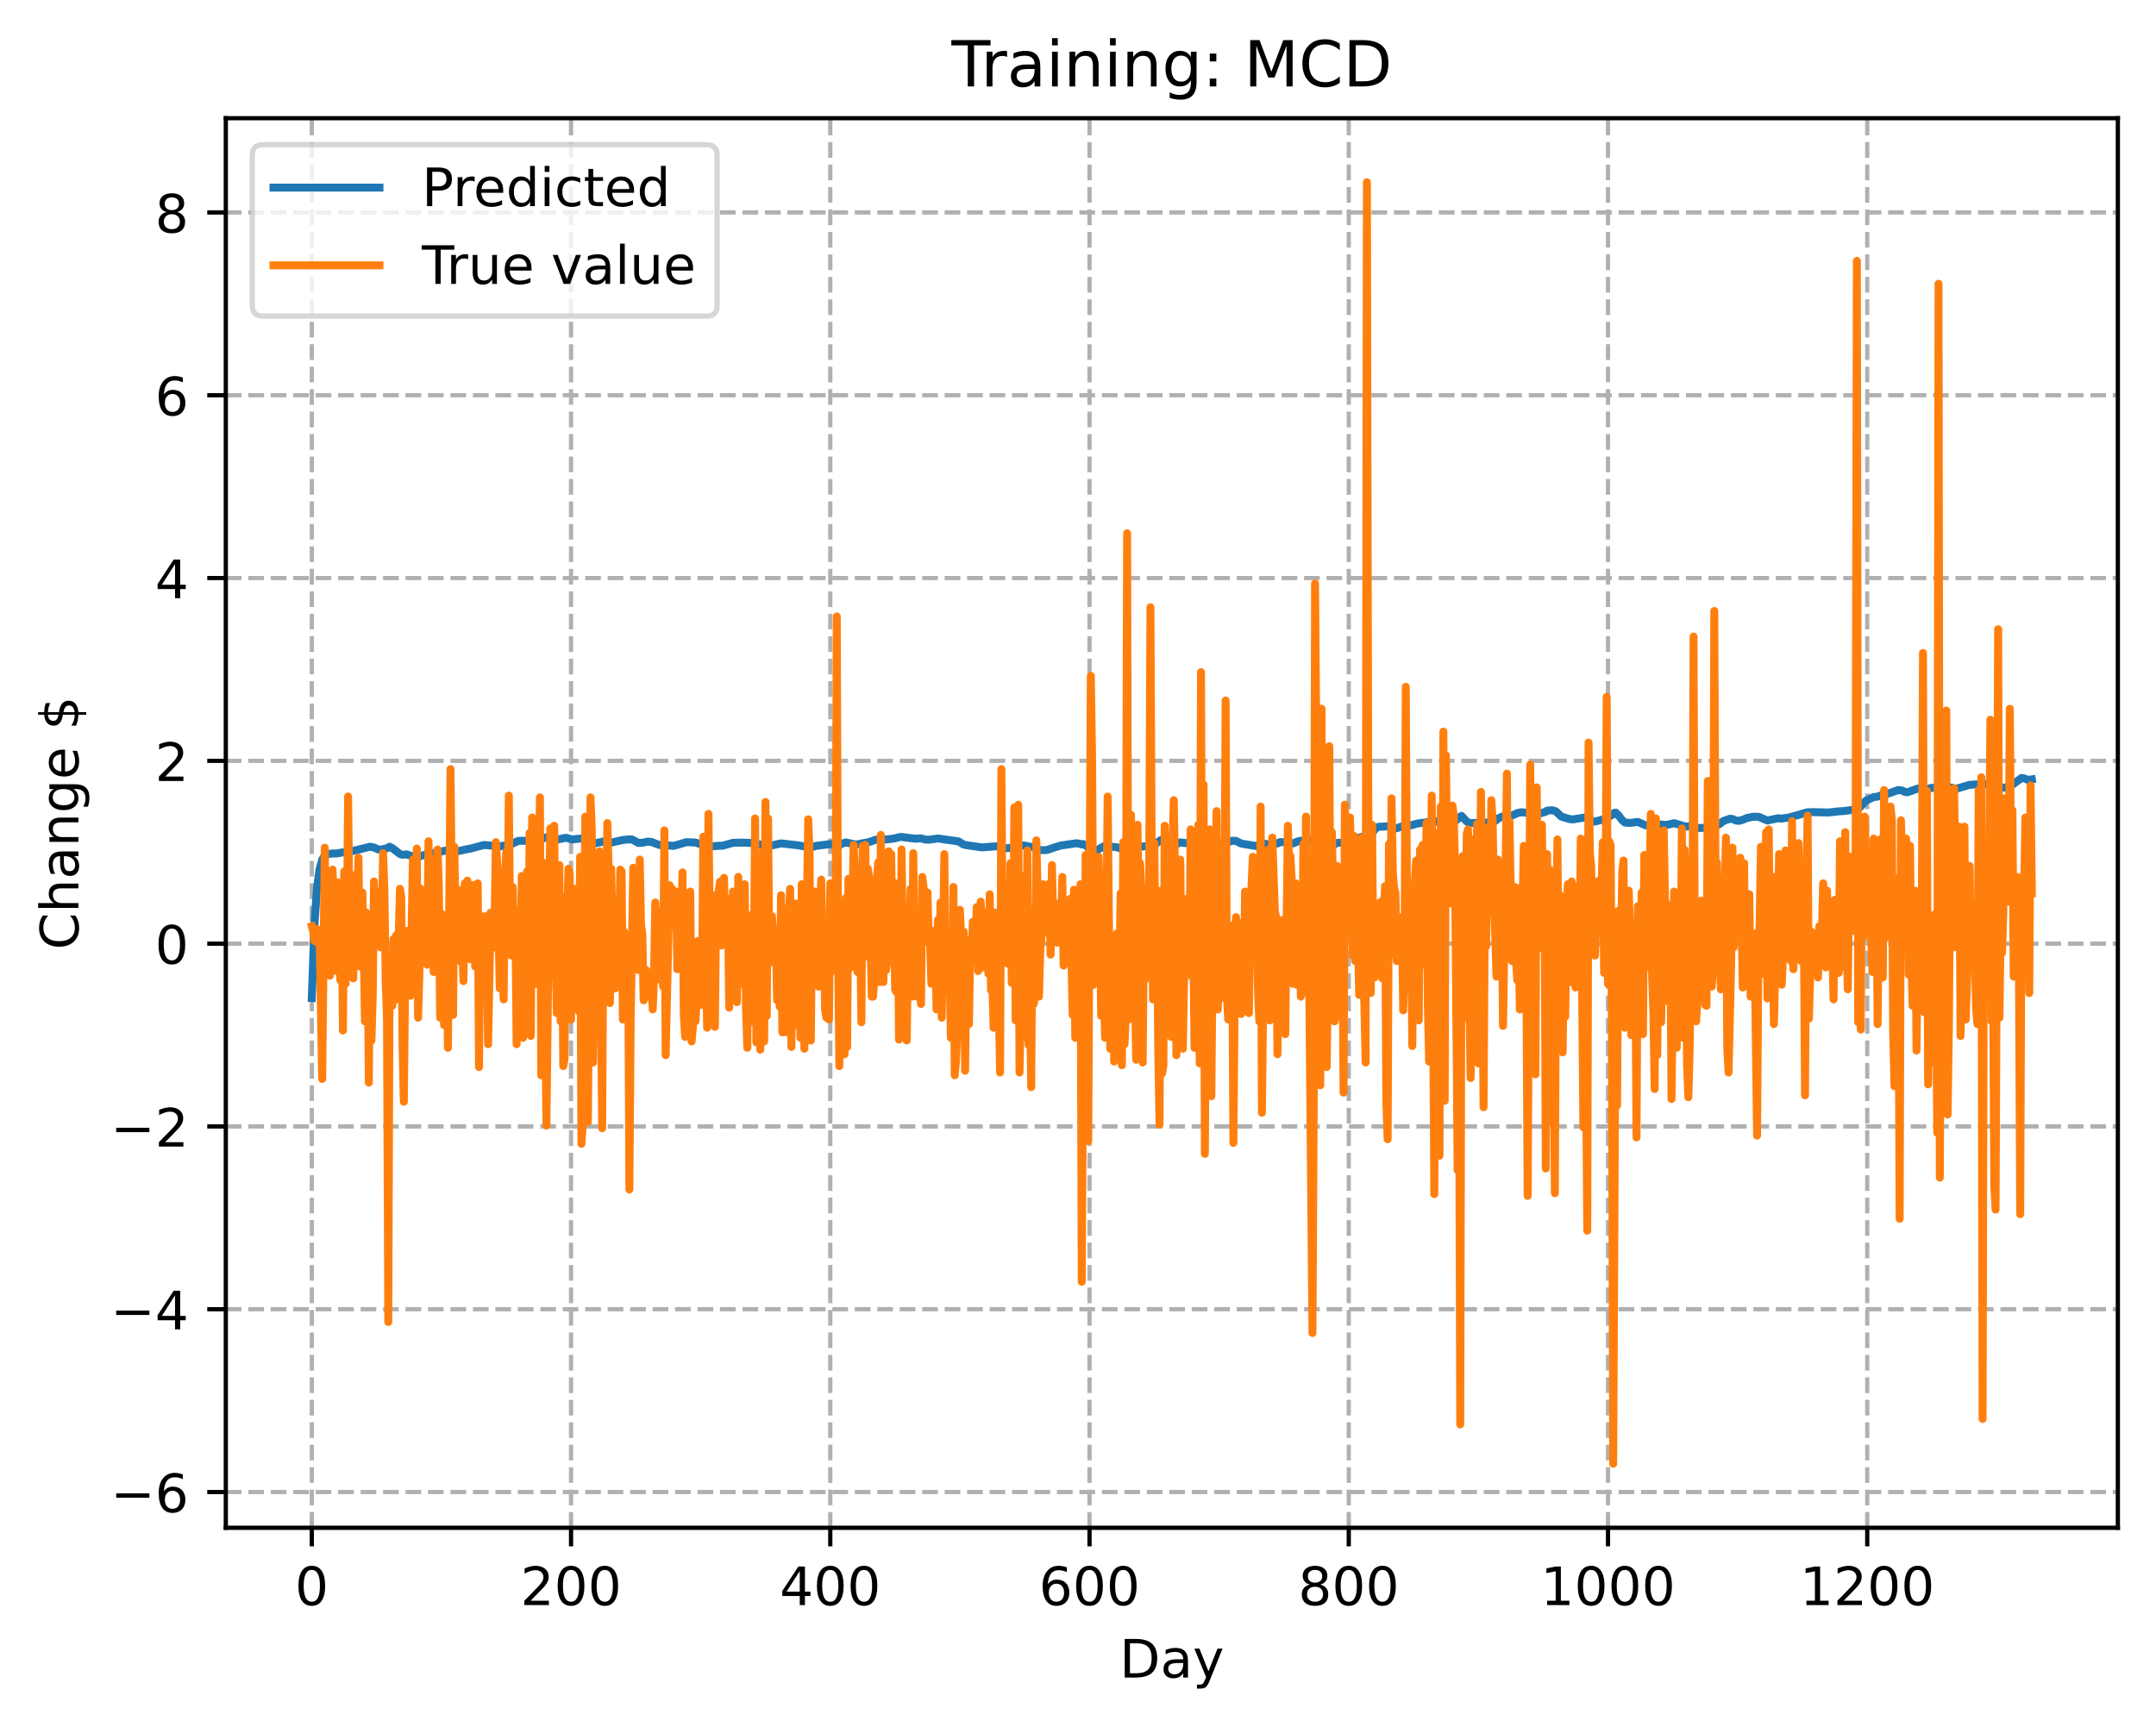 <?xml version="1.0" encoding="utf-8" standalone="no"?>
<!DOCTYPE svg PUBLIC "-//W3C//DTD SVG 1.1//EN"
  "http://www.w3.org/Graphics/SVG/1.1/DTD/svg11.dtd">
<!-- Created with matplotlib (https://matplotlib.org/) -->
<svg height="325.986pt" version="1.1" viewBox="0 0 406.94 325.986" width="406.94pt" xmlns="http://www.w3.org/2000/svg" xmlns:xlink="http://www.w3.org/1999/xlink">
 <defs>
  <style type="text/css">
*{stroke-linecap:butt;stroke-linejoin:round;}
  </style>
 </defs>
 <g id="figure_1">
  <g id="patch_1">
   <path d="M 0 325.986 
L 406.94 325.986 
L 406.94 0 
L 0 0 
z
" style="fill:#ffffff;"/>
  </g>
  <g id="axes_1">
   <g id="patch_2">
    <path d="M 42.62 288.43 
L 399.74 288.43 
L 399.74 22.318 
L 42.62 22.318 
z
" style="fill:#ffffff;"/>
   </g>
   <g id="matplotlib.axis_1">
    <g id="xtick_1">
     <g id="line2d_1">
      <path clip-path="url(#p21712f565c)" d="M 58.853 288.43 
L 58.853 22.318 
" style="fill:none;stroke:#b0b0b0;stroke-dasharray:2.96,1.28;stroke-dashoffset:0;stroke-width:0.8;"/>
     </g>
     <g id="line2d_2">
      <defs>
       <path d="M 0 0 
L 0 3.5 
" id="m7725e18e82" style="stroke:#000000;stroke-width:0.8;"/>
      </defs>
      <g>
       <use style="stroke:#000000;stroke-width:0.8;" x="58.853" xlink:href="#m7725e18e82" y="288.43"/>
      </g>
     </g>
     <g id="text_1">
      <!-- 0 -->
      <defs>
       <path d="M 31.781 66.406 
Q 24.172 66.406 20.328 58.906 
Q 16.5 51.422 16.5 36.375 
Q 16.5 21.391 20.328 13.891 
Q 24.172 6.391 31.781 6.391 
Q 39.453 6.391 43.281 13.891 
Q 47.125 21.391 47.125 36.375 
Q 47.125 51.422 43.281 58.906 
Q 39.453 66.406 31.781 66.406 
z
M 31.781 74.219 
Q 44.047 74.219 50.516 64.516 
Q 56.984 54.828 56.984 36.375 
Q 56.984 17.969 50.516 8.266 
Q 44.047 -1.422 31.781 -1.422 
Q 19.531 -1.422 13.062 8.266 
Q 6.594 17.969 6.594 36.375 
Q 6.594 54.828 13.062 64.516 
Q 19.531 74.219 31.781 74.219 
z
" id="DejaVuSans-48"/>
      </defs>
      <g transform="translate(55.672 303.029)scale(0.1 -0.1)">
       <use xlink:href="#DejaVuSans-48"/>
      </g>
     </g>
    </g>
    <g id="xtick_2">
     <g id="line2d_3">
      <path clip-path="url(#p21712f565c)" d="M 107.784 288.43 
L 107.784 22.318 
" style="fill:none;stroke:#b0b0b0;stroke-dasharray:2.96,1.28;stroke-dashoffset:0;stroke-width:0.8;"/>
     </g>
     <g id="line2d_4">
      <g>
       <use style="stroke:#000000;stroke-width:0.8;" x="107.784" xlink:href="#m7725e18e82" y="288.43"/>
      </g>
     </g>
     <g id="text_2">
      <!-- 200 -->
      <defs>
       <path d="M 19.188 8.297 
L 53.609 8.297 
L 53.609 0 
L 7.328 0 
L 7.328 8.297 
Q 12.938 14.109 22.625 23.891 
Q 32.328 33.688 34.812 36.531 
Q 39.547 41.844 41.422 45.531 
Q 43.312 49.219 43.312 52.781 
Q 43.312 58.594 39.234 62.25 
Q 35.156 65.922 28.609 65.922 
Q 23.969 65.922 18.812 64.312 
Q 13.672 62.703 7.812 59.422 
L 7.812 69.391 
Q 13.766 71.781 18.938 73 
Q 24.125 74.219 28.422 74.219 
Q 39.75 74.219 46.484 68.547 
Q 53.219 62.891 53.219 53.422 
Q 53.219 48.922 51.531 44.891 
Q 49.859 40.875 45.406 35.406 
Q 44.188 33.984 37.641 27.219 
Q 31.109 20.453 19.188 8.297 
z
" id="DejaVuSans-50"/>
      </defs>
      <g transform="translate(98.24 303.029)scale(0.1 -0.1)">
       <use xlink:href="#DejaVuSans-50"/>
       <use x="63.623" xlink:href="#DejaVuSans-48"/>
       <use x="127.246" xlink:href="#DejaVuSans-48"/>
      </g>
     </g>
    </g>
    <g id="xtick_3">
     <g id="line2d_5">
      <path clip-path="url(#p21712f565c)" d="M 156.714 288.43 
L 156.714 22.318 
" style="fill:none;stroke:#b0b0b0;stroke-dasharray:2.96,1.28;stroke-dashoffset:0;stroke-width:0.8;"/>
     </g>
     <g id="line2d_6">
      <g>
       <use style="stroke:#000000;stroke-width:0.8;" x="156.714" xlink:href="#m7725e18e82" y="288.43"/>
      </g>
     </g>
     <g id="text_3">
      <!-- 400 -->
      <defs>
       <path d="M 37.797 64.312 
L 12.891 25.391 
L 37.797 25.391 
z
M 35.203 72.906 
L 47.609 72.906 
L 47.609 25.391 
L 58.016 25.391 
L 58.016 17.188 
L 47.609 17.188 
L 47.609 0 
L 37.797 0 
L 37.797 17.188 
L 4.891 17.188 
L 4.891 26.703 
z
" id="DejaVuSans-52"/>
      </defs>
      <g transform="translate(147.17 303.029)scale(0.1 -0.1)">
       <use xlink:href="#DejaVuSans-52"/>
       <use x="63.623" xlink:href="#DejaVuSans-48"/>
       <use x="127.246" xlink:href="#DejaVuSans-48"/>
      </g>
     </g>
    </g>
    <g id="xtick_4">
     <g id="line2d_7">
      <path clip-path="url(#p21712f565c)" d="M 205.645 288.43 
L 205.645 22.318 
" style="fill:none;stroke:#b0b0b0;stroke-dasharray:2.96,1.28;stroke-dashoffset:0;stroke-width:0.8;"/>
     </g>
     <g id="line2d_8">
      <g>
       <use style="stroke:#000000;stroke-width:0.8;" x="205.645" xlink:href="#m7725e18e82" y="288.43"/>
      </g>
     </g>
     <g id="text_4">
      <!-- 600 -->
      <defs>
       <path d="M 33.016 40.375 
Q 26.375 40.375 22.484 35.828 
Q 18.609 31.297 18.609 23.391 
Q 18.609 15.531 22.484 10.953 
Q 26.375 6.391 33.016 6.391 
Q 39.656 6.391 43.531 10.953 
Q 47.406 15.531 47.406 23.391 
Q 47.406 31.297 43.531 35.828 
Q 39.656 40.375 33.016 40.375 
z
M 52.594 71.297 
L 52.594 62.312 
Q 48.875 64.062 45.094 64.984 
Q 41.312 65.922 37.594 65.922 
Q 27.828 65.922 22.672 59.328 
Q 17.531 52.734 16.797 39.406 
Q 19.672 43.656 24.016 45.922 
Q 28.375 48.188 33.594 48.188 
Q 44.578 48.188 50.953 41.516 
Q 57.328 34.859 57.328 23.391 
Q 57.328 12.156 50.688 5.359 
Q 44.047 -1.422 33.016 -1.422 
Q 20.359 -1.422 13.672 8.266 
Q 6.984 17.969 6.984 36.375 
Q 6.984 53.656 15.188 63.938 
Q 23.391 74.219 37.203 74.219 
Q 40.922 74.219 44.703 73.484 
Q 48.484 72.75 52.594 71.297 
z
" id="DejaVuSans-54"/>
      </defs>
      <g transform="translate(196.101 303.029)scale(0.1 -0.1)">
       <use xlink:href="#DejaVuSans-54"/>
       <use x="63.623" xlink:href="#DejaVuSans-48"/>
       <use x="127.246" xlink:href="#DejaVuSans-48"/>
      </g>
     </g>
    </g>
    <g id="xtick_5">
     <g id="line2d_9">
      <path clip-path="url(#p21712f565c)" d="M 254.575 288.43 
L 254.575 22.318 
" style="fill:none;stroke:#b0b0b0;stroke-dasharray:2.96,1.28;stroke-dashoffset:0;stroke-width:0.8;"/>
     </g>
     <g id="line2d_10">
      <g>
       <use style="stroke:#000000;stroke-width:0.8;" x="254.575" xlink:href="#m7725e18e82" y="288.43"/>
      </g>
     </g>
     <g id="text_5">
      <!-- 800 -->
      <defs>
       <path d="M 31.781 34.625 
Q 24.75 34.625 20.719 30.859 
Q 16.703 27.094 16.703 20.516 
Q 16.703 13.922 20.719 10.156 
Q 24.75 6.391 31.781 6.391 
Q 38.812 6.391 42.859 10.172 
Q 46.922 13.969 46.922 20.516 
Q 46.922 27.094 42.891 30.859 
Q 38.875 34.625 31.781 34.625 
z
M 21.922 38.812 
Q 15.578 40.375 12.031 44.719 
Q 8.5 49.078 8.5 55.328 
Q 8.5 64.062 14.719 69.141 
Q 20.953 74.219 31.781 74.219 
Q 42.672 74.219 48.875 69.141 
Q 55.078 64.062 55.078 55.328 
Q 55.078 49.078 51.531 44.719 
Q 48 40.375 41.703 38.812 
Q 48.828 37.156 52.797 32.312 
Q 56.781 27.484 56.781 20.516 
Q 56.781 9.906 50.312 4.234 
Q 43.844 -1.422 31.781 -1.422 
Q 19.734 -1.422 13.25 4.234 
Q 6.781 9.906 6.781 20.516 
Q 6.781 27.484 10.781 32.312 
Q 14.797 37.156 21.922 38.812 
z
M 18.312 54.391 
Q 18.312 48.734 21.844 45.562 
Q 25.391 42.391 31.781 42.391 
Q 38.141 42.391 41.719 45.562 
Q 45.312 48.734 45.312 54.391 
Q 45.312 60.062 41.719 63.234 
Q 38.141 66.406 31.781 66.406 
Q 25.391 66.406 21.844 63.234 
Q 18.312 60.062 18.312 54.391 
z
" id="DejaVuSans-56"/>
      </defs>
      <g transform="translate(245.032 303.029)scale(0.1 -0.1)">
       <use xlink:href="#DejaVuSans-56"/>
       <use x="63.623" xlink:href="#DejaVuSans-48"/>
       <use x="127.246" xlink:href="#DejaVuSans-48"/>
      </g>
     </g>
    </g>
    <g id="xtick_6">
     <g id="line2d_11">
      <path clip-path="url(#p21712f565c)" d="M 303.506 288.43 
L 303.506 22.318 
" style="fill:none;stroke:#b0b0b0;stroke-dasharray:2.96,1.28;stroke-dashoffset:0;stroke-width:0.8;"/>
     </g>
     <g id="line2d_12">
      <g>
       <use style="stroke:#000000;stroke-width:0.8;" x="303.506" xlink:href="#m7725e18e82" y="288.43"/>
      </g>
     </g>
     <g id="text_6">
      <!-- 1000 -->
      <defs>
       <path d="M 12.406 8.297 
L 28.516 8.297 
L 28.516 63.922 
L 10.984 60.406 
L 10.984 69.391 
L 28.422 72.906 
L 38.281 72.906 
L 38.281 8.297 
L 54.391 8.297 
L 54.391 0 
L 12.406 0 
z
" id="DejaVuSans-49"/>
      </defs>
      <g transform="translate(290.781 303.029)scale(0.1 -0.1)">
       <use xlink:href="#DejaVuSans-49"/>
       <use x="63.623" xlink:href="#DejaVuSans-48"/>
       <use x="127.246" xlink:href="#DejaVuSans-48"/>
       <use x="190.869" xlink:href="#DejaVuSans-48"/>
      </g>
     </g>
    </g>
    <g id="xtick_7">
     <g id="line2d_13">
      <path clip-path="url(#p21712f565c)" d="M 352.437 288.43 
L 352.437 22.318 
" style="fill:none;stroke:#b0b0b0;stroke-dasharray:2.96,1.28;stroke-dashoffset:0;stroke-width:0.8;"/>
     </g>
     <g id="line2d_14">
      <g>
       <use style="stroke:#000000;stroke-width:0.8;" x="352.437" xlink:href="#m7725e18e82" y="288.43"/>
      </g>
     </g>
     <g id="text_7">
      <!-- 1200 -->
      <g transform="translate(339.712 303.029)scale(0.1 -0.1)">
       <use xlink:href="#DejaVuSans-49"/>
       <use x="63.623" xlink:href="#DejaVuSans-50"/>
       <use x="127.246" xlink:href="#DejaVuSans-48"/>
       <use x="190.869" xlink:href="#DejaVuSans-48"/>
      </g>
     </g>
    </g>
    <g id="text_8">
     <!-- Day -->
     <defs>
      <path d="M 19.672 64.797 
L 19.672 8.109 
L 31.594 8.109 
Q 46.688 8.109 53.688 14.938 
Q 60.688 21.781 60.688 36.531 
Q 60.688 51.172 53.688 57.984 
Q 46.688 64.797 31.594 64.797 
z
M 9.812 72.906 
L 30.078 72.906 
Q 51.266 72.906 61.172 64.094 
Q 71.094 55.281 71.094 36.531 
Q 71.094 17.672 61.125 8.828 
Q 51.172 0 30.078 0 
L 9.812 0 
z
" id="DejaVuSans-68"/>
      <path d="M 34.281 27.484 
Q 23.391 27.484 19.188 25 
Q 14.984 22.516 14.984 16.5 
Q 14.984 11.719 18.141 8.906 
Q 21.297 6.109 26.703 6.109 
Q 34.188 6.109 38.703 11.406 
Q 43.219 16.703 43.219 25.484 
L 43.219 27.484 
z
M 52.203 31.203 
L 52.203 0 
L 43.219 0 
L 43.219 8.297 
Q 40.141 3.328 35.547 0.953 
Q 30.953 -1.422 24.312 -1.422 
Q 15.922 -1.422 10.953 3.297 
Q 6 8.016 6 15.922 
Q 6 25.141 12.172 29.828 
Q 18.359 34.516 30.609 34.516 
L 43.219 34.516 
L 43.219 35.406 
Q 43.219 41.609 39.141 45 
Q 35.062 48.391 27.688 48.391 
Q 23 48.391 18.547 47.266 
Q 14.109 46.141 10.016 43.891 
L 10.016 52.203 
Q 14.938 54.109 19.578 55.047 
Q 24.219 56 28.609 56 
Q 40.484 56 46.344 49.844 
Q 52.203 43.703 52.203 31.203 
z
" id="DejaVuSans-97"/>
      <path d="M 32.172 -5.078 
Q 28.375 -14.844 24.75 -17.812 
Q 21.141 -20.797 15.094 -20.797 
L 7.906 -20.797 
L 7.906 -13.281 
L 13.188 -13.281 
Q 16.891 -13.281 18.938 -11.516 
Q 21 -9.766 23.484 -3.219 
L 25.094 0.875 
L 2.984 54.688 
L 12.5 54.688 
L 29.594 11.922 
L 46.688 54.688 
L 56.203 54.688 
z
" id="DejaVuSans-121"/>
     </defs>
     <g transform="translate(211.307 316.707)scale(0.1 -0.1)">
      <use xlink:href="#DejaVuSans-68"/>
      <use x="77.002" xlink:href="#DejaVuSans-97"/>
      <use x="138.281" xlink:href="#DejaVuSans-121"/>
     </g>
    </g>
   </g>
   <g id="matplotlib.axis_2">
    <g id="ytick_1">
     <g id="line2d_15">
      <path clip-path="url(#p21712f565c)" d="M 42.62 281.683 
L 399.74 281.683 
" style="fill:none;stroke:#b0b0b0;stroke-dasharray:2.96,1.28;stroke-dashoffset:0;stroke-width:0.8;"/>
     </g>
     <g id="line2d_16">
      <defs>
       <path d="M 0 0 
L -3.5 0 
" id="m4c70b1e492" style="stroke:#000000;stroke-width:0.8;"/>
      </defs>
      <g>
       <use style="stroke:#000000;stroke-width:0.8;" x="42.62" xlink:href="#m4c70b1e492" y="281.683"/>
      </g>
     </g>
     <g id="text_9">
      <!-- −6 -->
      <defs>
       <path d="M 10.594 35.5 
L 73.188 35.5 
L 73.188 27.203 
L 10.594 27.203 
z
" id="DejaVuSans-8722"/>
      </defs>
      <g transform="translate(20.878 285.483)scale(0.1 -0.1)">
       <use xlink:href="#DejaVuSans-8722"/>
       <use x="83.789" xlink:href="#DejaVuSans-54"/>
      </g>
     </g>
    </g>
    <g id="ytick_2">
     <g id="line2d_17">
      <path clip-path="url(#p21712f565c)" d="M 42.62 247.173 
L 399.74 247.173 
" style="fill:none;stroke:#b0b0b0;stroke-dasharray:2.96,1.28;stroke-dashoffset:0;stroke-width:0.8;"/>
     </g>
     <g id="line2d_18">
      <g>
       <use style="stroke:#000000;stroke-width:0.8;" x="42.62" xlink:href="#m4c70b1e492" y="247.173"/>
      </g>
     </g>
     <g id="text_10">
      <!-- −4 -->
      <g transform="translate(20.878 250.972)scale(0.1 -0.1)">
       <use xlink:href="#DejaVuSans-8722"/>
       <use x="83.789" xlink:href="#DejaVuSans-52"/>
      </g>
     </g>
    </g>
    <g id="ytick_3">
     <g id="line2d_19">
      <path clip-path="url(#p21712f565c)" d="M 42.62 212.662 
L 399.74 212.662 
" style="fill:none;stroke:#b0b0b0;stroke-dasharray:2.96,1.28;stroke-dashoffset:0;stroke-width:0.8;"/>
     </g>
     <g id="line2d_20">
      <g>
       <use style="stroke:#000000;stroke-width:0.8;" x="42.62" xlink:href="#m4c70b1e492" y="212.662"/>
      </g>
     </g>
     <g id="text_11">
      <!-- −2 -->
      <g transform="translate(20.878 216.461)scale(0.1 -0.1)">
       <use xlink:href="#DejaVuSans-8722"/>
       <use x="83.789" xlink:href="#DejaVuSans-50"/>
      </g>
     </g>
    </g>
    <g id="ytick_4">
     <g id="line2d_21">
      <path clip-path="url(#p21712f565c)" d="M 42.62 178.151 
L 399.74 178.151 
" style="fill:none;stroke:#b0b0b0;stroke-dasharray:2.96,1.28;stroke-dashoffset:0;stroke-width:0.8;"/>
     </g>
     <g id="line2d_22">
      <g>
       <use style="stroke:#000000;stroke-width:0.8;" x="42.62" xlink:href="#m4c70b1e492" y="178.151"/>
      </g>
     </g>
     <g id="text_12">
      <!-- 0 -->
      <g transform="translate(29.258 181.95)scale(0.1 -0.1)">
       <use xlink:href="#DejaVuSans-48"/>
      </g>
     </g>
    </g>
    <g id="ytick_5">
     <g id="line2d_23">
      <path clip-path="url(#p21712f565c)" d="M 42.62 143.64 
L 399.74 143.64 
" style="fill:none;stroke:#b0b0b0;stroke-dasharray:2.96,1.28;stroke-dashoffset:0;stroke-width:0.8;"/>
     </g>
     <g id="line2d_24">
      <g>
       <use style="stroke:#000000;stroke-width:0.8;" x="42.62" xlink:href="#m4c70b1e492" y="143.64"/>
      </g>
     </g>
     <g id="text_13">
      <!-- 2 -->
      <g transform="translate(29.258 147.44)scale(0.1 -0.1)">
       <use xlink:href="#DejaVuSans-50"/>
      </g>
     </g>
    </g>
    <g id="ytick_6">
     <g id="line2d_25">
      <path clip-path="url(#p21712f565c)" d="M 42.62 109.13 
L 399.74 109.13 
" style="fill:none;stroke:#b0b0b0;stroke-dasharray:2.96,1.28;stroke-dashoffset:0;stroke-width:0.8;"/>
     </g>
     <g id="line2d_26">
      <g>
       <use style="stroke:#000000;stroke-width:0.8;" x="42.62" xlink:href="#m4c70b1e492" y="109.13"/>
      </g>
     </g>
     <g id="text_14">
      <!-- 4 -->
      <g transform="translate(29.258 112.929)scale(0.1 -0.1)">
       <use xlink:href="#DejaVuSans-52"/>
      </g>
     </g>
    </g>
    <g id="ytick_7">
     <g id="line2d_27">
      <path clip-path="url(#p21712f565c)" d="M 42.62 74.619 
L 399.74 74.619 
" style="fill:none;stroke:#b0b0b0;stroke-dasharray:2.96,1.28;stroke-dashoffset:0;stroke-width:0.8;"/>
     </g>
     <g id="line2d_28">
      <g>
       <use style="stroke:#000000;stroke-width:0.8;" x="42.62" xlink:href="#m4c70b1e492" y="74.619"/>
      </g>
     </g>
     <g id="text_15">
      <!-- 6 -->
      <g transform="translate(29.258 78.418)scale(0.1 -0.1)">
       <use xlink:href="#DejaVuSans-54"/>
      </g>
     </g>
    </g>
    <g id="ytick_8">
     <g id="line2d_29">
      <path clip-path="url(#p21712f565c)" d="M 42.62 40.108 
L 399.74 40.108 
" style="fill:none;stroke:#b0b0b0;stroke-dasharray:2.96,1.28;stroke-dashoffset:0;stroke-width:0.8;"/>
     </g>
     <g id="line2d_30">
      <g>
       <use style="stroke:#000000;stroke-width:0.8;" x="42.62" xlink:href="#m4c70b1e492" y="40.108"/>
      </g>
     </g>
     <g id="text_16">
      <!-- 8 -->
      <g transform="translate(29.258 43.908)scale(0.1 -0.1)">
       <use xlink:href="#DejaVuSans-56"/>
      </g>
     </g>
    </g>
    <g id="text_17">
     <!-- Change $ -->
     <defs>
      <path d="M 64.406 67.281 
L 64.406 56.891 
Q 59.422 61.531 53.781 63.812 
Q 48.141 66.109 41.797 66.109 
Q 29.297 66.109 22.656 58.469 
Q 16.016 50.828 16.016 36.375 
Q 16.016 21.969 22.656 14.328 
Q 29.297 6.688 41.797 6.688 
Q 48.141 6.688 53.781 8.984 
Q 59.422 11.281 64.406 15.922 
L 64.406 5.609 
Q 59.234 2.094 53.438 0.328 
Q 47.656 -1.422 41.219 -1.422 
Q 24.656 -1.422 15.125 8.703 
Q 5.609 18.844 5.609 36.375 
Q 5.609 53.953 15.125 64.078 
Q 24.656 74.219 41.219 74.219 
Q 47.75 74.219 53.531 72.484 
Q 59.328 70.75 64.406 67.281 
z
" id="DejaVuSans-67"/>
      <path d="M 54.891 33.016 
L 54.891 0 
L 45.906 0 
L 45.906 32.719 
Q 45.906 40.484 42.875 44.328 
Q 39.844 48.188 33.797 48.188 
Q 26.516 48.188 22.312 43.547 
Q 18.109 38.922 18.109 30.906 
L 18.109 0 
L 9.078 0 
L 9.078 75.984 
L 18.109 75.984 
L 18.109 46.188 
Q 21.344 51.125 25.703 53.562 
Q 30.078 56 35.797 56 
Q 45.219 56 50.047 50.172 
Q 54.891 44.344 54.891 33.016 
z
" id="DejaVuSans-104"/>
      <path d="M 54.891 33.016 
L 54.891 0 
L 45.906 0 
L 45.906 32.719 
Q 45.906 40.484 42.875 44.328 
Q 39.844 48.188 33.797 48.188 
Q 26.516 48.188 22.312 43.547 
Q 18.109 38.922 18.109 30.906 
L 18.109 0 
L 9.078 0 
L 9.078 54.688 
L 18.109 54.688 
L 18.109 46.188 
Q 21.344 51.125 25.703 53.562 
Q 30.078 56 35.797 56 
Q 45.219 56 50.047 50.172 
Q 54.891 44.344 54.891 33.016 
z
" id="DejaVuSans-110"/>
      <path d="M 45.406 27.984 
Q 45.406 37.75 41.375 43.109 
Q 37.359 48.484 30.078 48.484 
Q 22.859 48.484 18.828 43.109 
Q 14.797 37.75 14.797 27.984 
Q 14.797 18.266 18.828 12.891 
Q 22.859 7.516 30.078 7.516 
Q 37.359 7.516 41.375 12.891 
Q 45.406 18.266 45.406 27.984 
z
M 54.391 6.781 
Q 54.391 -7.172 48.188 -13.984 
Q 42 -20.797 29.203 -20.797 
Q 24.469 -20.797 20.266 -20.094 
Q 16.062 -19.391 12.109 -17.922 
L 12.109 -9.188 
Q 16.062 -11.328 19.922 -12.344 
Q 23.781 -13.375 27.781 -13.375 
Q 36.625 -13.375 41.016 -8.766 
Q 45.406 -4.156 45.406 5.172 
L 45.406 9.625 
Q 42.625 4.781 38.281 2.391 
Q 33.938 0 27.875 0 
Q 17.828 0 11.672 7.656 
Q 5.516 15.328 5.516 27.984 
Q 5.516 40.672 11.672 48.328 
Q 17.828 56 27.875 56 
Q 33.938 56 38.281 53.609 
Q 42.625 51.219 45.406 46.391 
L 45.406 54.688 
L 54.391 54.688 
z
" id="DejaVuSans-103"/>
      <path d="M 56.203 29.594 
L 56.203 25.203 
L 14.891 25.203 
Q 15.484 15.922 20.484 11.062 
Q 25.484 6.203 34.422 6.203 
Q 39.594 6.203 44.453 7.469 
Q 49.312 8.734 54.109 11.281 
L 54.109 2.781 
Q 49.266 0.734 44.188 -0.344 
Q 39.109 -1.422 33.891 -1.422 
Q 20.797 -1.422 13.156 6.188 
Q 5.516 13.812 5.516 26.812 
Q 5.516 40.234 12.766 48.109 
Q 20.016 56 32.328 56 
Q 43.359 56 49.781 48.891 
Q 56.203 41.797 56.203 29.594 
z
M 47.219 32.234 
Q 47.125 39.594 43.094 43.984 
Q 39.062 48.391 32.422 48.391 
Q 24.906 48.391 20.391 44.141 
Q 15.875 39.891 15.188 32.172 
z
" id="DejaVuSans-101"/>
      <path id="DejaVuSans-32"/>
      <path d="M 33.797 -14.703 
L 28.906 -14.703 
L 28.859 0 
Q 23.734 0.094 18.609 1.188 
Q 13.484 2.297 8.297 4.5 
L 8.297 13.281 
Q 13.281 10.156 18.375 8.562 
Q 23.484 6.984 28.906 6.938 
L 28.906 29.203 
Q 18.109 30.953 13.203 35.156 
Q 8.297 39.359 8.297 46.688 
Q 8.297 54.641 13.625 59.219 
Q 18.953 63.812 28.906 64.5 
L 28.906 75.984 
L 33.797 75.984 
L 33.797 64.656 
Q 38.328 64.453 42.578 63.688 
Q 46.828 62.938 50.875 61.625 
L 50.875 53.078 
Q 46.828 55.125 42.547 56.25 
Q 38.281 57.375 33.797 57.562 
L 33.797 36.719 
Q 44.875 35.016 50.094 30.609 
Q 55.328 26.219 55.328 18.609 
Q 55.328 10.359 49.781 5.594 
Q 44.234 0.828 33.797 0.094 
z
M 28.906 37.594 
L 28.906 57.625 
Q 23.25 56.984 20.266 54.391 
Q 17.281 51.812 17.281 47.516 
Q 17.281 43.312 20.031 40.969 
Q 22.797 38.625 28.906 37.594 
z
M 33.797 28.219 
L 33.797 7.078 
Q 39.984 7.906 43.141 10.594 
Q 46.297 13.281 46.297 17.672 
Q 46.297 21.969 43.281 24.5 
Q 40.281 27.047 33.797 28.219 
z
" id="DejaVuSans-36"/>
     </defs>
     <g transform="translate(14.798 179.288)rotate(-90)scale(0.1 -0.1)">
      <use xlink:href="#DejaVuSans-67"/>
      <use x="69.824" xlink:href="#DejaVuSans-104"/>
      <use x="133.203" xlink:href="#DejaVuSans-97"/>
      <use x="194.482" xlink:href="#DejaVuSans-110"/>
      <use x="257.861" xlink:href="#DejaVuSans-103"/>
      <use x="321.338" xlink:href="#DejaVuSans-101"/>
      <use x="382.861" xlink:href="#DejaVuSans-32"/>
      <use x="414.648" xlink:href="#DejaVuSans-36"/>
     </g>
    </g>
   </g>
   <g id="line2d_31">
    <path clip-path="url(#p21712f565c)" d="M 58.853 188.42 
L 59.342 174.649 
L 59.832 167.663 
L 60.321 164.107 
L 60.81 162.316 
L 61.3 161.477 
L 62.034 161.225 
L 62.767 161.131 
L 63.501 161.129 
L 65.703 160.747 
L 66.193 160.761 
L 69.862 159.851 
L 70.596 160.005 
L 71.33 160.346 
L 71.82 160.414 
L 73.043 160.139 
L 73.532 159.858 
L 74.022 160.1 
L 75.489 161.233 
L 75.979 161.377 
L 76.713 161.296 
L 78.425 161.842 
L 78.915 161.799 
L 79.649 161.518 
L 84.297 160.543 
L 85.031 160.713 
L 85.52 160.894 
L 88.211 160.307 
L 88.945 160.169 
L 91.392 159.516 
L 93.104 159.686 
L 94.083 159.856 
L 95.796 159.497 
L 96.53 159.358 
L 97.753 158.775 
L 98.242 158.732 
L 100.933 158.764 
L 103.38 158.013 
L 103.869 158.198 
L 104.359 158.461 
L 105.092 158.528 
L 106.071 158.313 
L 106.805 158.161 
L 108.028 158.483 
L 109.252 158.333 
L 109.986 158.331 
L 110.23 158.345 
L 110.719 158.715 
L 111.209 158.955 
L 111.943 159.285 
L 113.166 159.03 
L 113.655 158.939 
L 113.9 158.837 
L 114.634 159.007 
L 115.123 159.127 
L 117.325 158.634 
L 117.814 158.546 
L 118.793 158.46 
L 119.282 158.478 
L 120.506 159.142 
L 121.484 159.069 
L 122.218 158.891 
L 122.952 158.946 
L 123.931 159.338 
L 124.665 159.567 
L 125.888 159.627 
L 126.377 159.625 
L 127.111 159.7 
L 128.09 159.427 
L 129.558 158.992 
L 131.27 159.061 
L 132.004 159.312 
L 133.472 159.857 
L 135.674 159.675 
L 136.408 159.655 
L 137.387 159.38 
L 138.365 159.114 
L 140.078 159.078 
L 142.524 159.174 
L 143.014 159.343 
L 144.482 159.647 
L 144.971 159.696 
L 145.46 159.659 
L 147.417 159.221 
L 150.598 159.585 
L 151.577 159.747 
L 152.555 159.925 
L 153.044 160 
L 154.023 159.689 
L 156.714 159.36 
L 157.693 159.6 
L 158.427 159.595 
L 158.916 159.279 
L 159.65 159.05 
L 160.873 159.303 
L 161.607 159.442 
L 163.32 159.106 
L 163.809 159.037 
L 164.543 158.797 
L 165.277 158.524 
L 167.234 158.475 
L 168.213 158.379 
L 168.947 158.254 
L 169.681 158.057 
L 170.17 157.997 
L 170.904 158.115 
L 172.861 158.337 
L 173.84 158.264 
L 174.574 158.494 
L 175.308 158.535 
L 177.02 158.297 
L 180.935 158.852 
L 181.914 159.466 
L 182.892 159.63 
L 185.339 159.98 
L 188.03 159.771 
L 189.987 160.15 
L 192.434 159.814 
L 193.168 159.603 
L 195.125 159.982 
L 196.348 160.509 
L 197.571 160.482 
L 199.039 159.988 
L 200.262 159.615 
L 203.198 159.194 
L 203.688 159.274 
L 204.177 159.422 
L 204.422 159.351 
L 204.911 159.544 
L 205.4 160.038 
L 205.889 160.383 
L 206.379 160.806 
L 206.868 160.625 
L 208.336 159.759 
L 208.825 159.685 
L 210.049 159.888 
L 210.783 159.952 
L 212.495 160.515 
L 212.74 160.552 
L 212.984 160.747 
L 213.718 160.524 
L 214.942 159.888 
L 217.144 159.675 
L 217.388 159.777 
L 217.633 159.703 
L 218.856 158.745 
L 219.101 158.598 
L 219.835 158.727 
L 220.569 159.236 
L 222.037 159.379 
L 222.771 159.037 
L 224.238 159.219 
L 224.972 159.366 
L 226.196 159.195 
L 226.93 159.486 
L 227.419 159.473 
L 227.908 159.266 
L 229.376 159.232 
L 230.11 159.29 
L 232.067 158.899 
L 232.557 158.733 
L 233.291 158.754 
L 234.269 159.254 
L 236.96 159.704 
L 237.694 159.489 
L 238.184 159.383 
L 238.673 159.28 
L 239.652 159.451 
L 241.12 159.234 
L 241.609 158.986 
L 242.343 158.988 
L 243.077 159.075 
L 243.566 159.265 
L 244.055 159.234 
L 245.034 158.819 
L 245.768 158.71 
L 246.502 158.786 
L 246.991 158.797 
L 247.481 158.622 
L 247.97 158.441 
L 248.214 158.616 
L 248.704 159.45 
L 249.193 159.572 
L 249.438 159.56 
L 249.927 159.73 
L 250.906 159.585 
L 251.395 159.556 
L 251.884 159.415 
L 252.374 159.135 
L 253.841 159.042 
L 254.575 159.184 
L 255.065 159.102 
L 255.799 158.653 
L 256.777 158.06 
L 258.001 157.721 
L 258.245 157.954 
L 258.49 157.867 
L 259.713 156.324 
L 260.202 156.085 
L 261.426 156.038 
L 261.915 155.981 
L 262.16 155.936 
L 263.138 156.413 
L 263.628 156.362 
L 264.851 155.934 
L 265.34 155.86 
L 265.829 155.934 
L 267.542 155.476 
L 268.521 155.334 
L 269.01 155.283 
L 270.478 155.028 
L 271.212 155.049 
L 271.701 155.364 
L 272.19 155.481 
L 273.658 155.576 
L 274.392 155.207 
L 274.882 154.831 
L 275.616 154.161 
L 275.86 154.037 
L 276.35 154.581 
L 276.839 155.073 
L 277.328 155.401 
L 281.732 155.267 
L 282.221 154.979 
L 282.955 154.415 
L 283.689 154.111 
L 284.178 154.018 
L 284.912 154.085 
L 285.402 153.96 
L 286.38 153.513 
L 287.114 153.344 
L 288.093 153.428 
L 288.827 153.29 
L 289.316 153.533 
L 289.805 153.556 
L 290.05 153.489 
L 290.784 153.535 
L 291.763 153.235 
L 292.007 153.04 
L 292.986 152.962 
L 293.475 153.107 
L 293.72 153.22 
L 294.699 154.165 
L 296.166 154.613 
L 296.9 154.692 
L 299.102 154.347 
L 299.836 154.428 
L 300.57 155.062 
L 301.06 155.097 
L 302.772 154.647 
L 304.485 153.753 
L 304.729 153.451 
L 304.974 153.414 
L 305.463 153.895 
L 306.197 154.861 
L 306.687 155.285 
L 307.665 155.361 
L 309.133 155.173 
L 310.601 155.81 
L 311.335 155.851 
L 312.069 155.772 
L 312.558 155.558 
L 314.271 155.736 
L 314.76 155.697 
L 315.983 155.413 
L 318.185 156.056 
L 318.675 155.987 
L 319.164 155.901 
L 319.653 156.111 
L 319.898 156.342 
L 320.387 156.348 
L 321.121 156.296 
L 322.1 156.301 
L 322.589 156.377 
L 323.078 156.394 
L 324.546 155.581 
L 325.28 155.001 
L 326.503 154.574 
L 326.993 154.618 
L 327.727 154.926 
L 328.216 154.974 
L 328.95 154.761 
L 329.684 154.441 
L 330.907 154.188 
L 331.886 154.192 
L 333.598 154.904 
L 335.556 154.488 
L 336.29 154.538 
L 337.024 154.429 
L 337.513 154.37 
L 339.47 153.847 
L 340.204 153.611 
L 341.183 153.339 
L 341.672 153.344 
L 342.406 153.324 
L 345.097 153.391 
L 347.299 153.153 
L 347.788 153.143 
L 350.724 152.757 
L 352.192 151.158 
L 353.66 150.466 
L 354.394 150.396 
L 354.883 150.211 
L 356.106 149.92 
L 358.308 149.146 
L 359.042 149.244 
L 359.532 149.494 
L 360.021 149.57 
L 360.51 149.399 
L 361.978 148.867 
L 362.712 148.972 
L 363.446 149.098 
L 364.425 148.765 
L 365.159 148.702 
L 365.893 148.815 
L 366.137 149.1 
L 367.36 148.594 
L 367.605 148.699 
L 368.094 148.661 
L 368.828 148.831 
L 369.318 148.885 
L 371.764 148.168 
L 372.743 148.102 
L 373.721 148.072 
L 374.211 148.136 
L 374.455 147.95 
L 374.945 148.104 
L 375.923 148.559 
L 376.413 148.434 
L 376.902 148.212 
L 377.147 148.351 
L 377.391 148.62 
L 377.881 148.721 
L 378.859 148.631 
L 379.838 148.148 
L 381.55 146.877 
L 382.04 146.947 
L 382.774 147.238 
L 383.508 147.135 
L 383.508 147.135 
" style="fill:none;stroke:#1f77b4;stroke-linecap:square;stroke-width:1.5;"/>
   </g>
   <g id="line2d_32">
    <path clip-path="url(#p21712f565c)" d="M 58.853 174.873 
L 59.098 175.735 
L 59.342 177.634 
L 59.587 176.943 
L 59.832 175.39 
L 60.076 178.151 
L 60.321 176.426 
L 60.81 203.689 
L 61.3 160.033 
L 61.544 183.328 
L 61.789 174.355 
L 62.034 183.5 
L 62.278 184.191 
L 62.523 179.877 
L 62.767 164.174 
L 63.257 177.634 
L 63.501 183.328 
L 63.746 166.59 
L 63.991 167.453 
L 64.235 185.053 
L 64.48 169.351 
L 64.725 194.544 
L 64.969 164.519 
L 65.214 185.744 
L 65.459 177.979 
L 65.703 150.37 
L 65.948 172.112 
L 66.193 173.32 
L 66.682 184.708 
L 66.927 165.21 
L 67.171 175.908 
L 67.416 170.559 
L 67.661 161.931 
L 67.905 182.465 
L 68.15 172.629 
L 68.395 168.488 
L 68.639 178.151 
L 68.884 192.818 
L 69.128 172.284 
L 69.373 176.943 
L 69.618 204.379 
L 69.862 174.01 
L 70.107 196.442 
L 70.352 188.159 
L 70.596 166.418 
L 70.841 178.669 
L 71.086 168.833 
L 71.33 168.316 
L 71.82 178.841 
L 72.064 175.563 
L 72.309 161.068 
L 72.554 167.971 
L 72.798 185.226 
L 73.043 192.301 
L 73.288 249.588 
L 73.532 182.81 
L 74.022 189.885 
L 74.266 177.288 
L 74.511 188.85 
L 74.755 176.598 
L 75 178.151 
L 75.245 177.116 
L 75.489 167.798 
L 75.734 169.351 
L 75.979 197.305 
L 76.223 208.003 
L 76.468 184.881 
L 76.713 175.735 
L 76.957 182.292 
L 77.202 178.496 
L 77.447 187.987 
L 77.936 162.276 
L 78.425 172.457 
L 78.67 160.206 
L 78.915 192.128 
L 79.159 183.673 
L 79.404 167.798 
L 79.649 178.669 
L 79.893 168.661 
L 80.138 177.806 
L 80.383 175.735 
L 80.627 182.12 
L 80.872 158.825 
L 81.116 171.422 
L 81.361 162.104 
L 81.85 183.5 
L 82.095 180.567 
L 82.34 183.155 
L 82.584 160.378 
L 82.829 167.625 
L 83.074 192.128 
L 83.318 172.457 
L 83.563 175.735 
L 83.808 193.508 
L 84.052 187.642 
L 84.297 178.496 
L 84.542 197.822 
L 85.031 145.193 
L 85.52 191.61 
L 85.765 159.861 
L 86.01 177.634 
L 86.254 180.394 
L 86.499 167.971 
L 86.743 172.457 
L 86.988 181.602 
L 87.233 178.496 
L 87.477 185.226 
L 87.722 166.763 
L 87.967 169.524 
L 88.211 166.245 
L 88.456 169.006 
L 88.701 181.085 
L 88.945 171.076 
L 89.19 167.108 
L 89.435 168.488 
L 89.679 182.465 
L 89.924 167.453 
L 90.169 166.763 
L 90.413 201.446 
L 90.658 172.802 
L 90.903 175.39 
L 91.147 185.744 
L 91.392 174.01 
L 91.637 172.975 
L 91.881 179.359 
L 92.126 197.132 
L 92.615 172.284 
L 92.86 179.014 
L 93.104 177.116 
L 93.349 174.182 
L 93.594 158.998 
L 93.838 162.794 
L 94.328 186.606 
L 94.572 175.218 
L 95.062 188.677 
L 95.306 165.382 
L 95.551 160.896 
L 95.796 173.32 
L 96.04 150.198 
L 96.285 175.045 
L 96.53 180.394 
L 96.774 167.453 
L 97.019 179.359 
L 97.264 171.939 
L 97.508 197.132 
L 97.998 171.767 
L 98.242 182.292 
L 98.487 165.382 
L 98.731 195.924 
L 98.976 173.665 
L 99.221 171.249 
L 99.465 164.519 
L 99.71 189.195 
L 99.955 157.272 
L 100.199 195.579 
L 100.444 154.339 
L 101.178 185.744 
L 101.423 170.731 
L 101.667 169.524 
L 101.912 150.543 
L 102.157 202.999 
L 102.401 162.794 
L 102.646 186.779 
L 102.891 189.022 
L 103.135 212.489 
L 103.625 170.559 
L 103.869 156.409 
L 104.114 179.532 
L 104.359 179.014 
L 104.603 155.892 
L 104.848 178.841 
L 105.092 191.265 
L 105.337 166.418 
L 105.582 163.312 
L 105.826 192.818 
L 106.071 174.355 
L 106.316 201.273 
L 106.56 199.893 
L 106.805 169.351 
L 107.05 175.045 
L 107.294 164.002 
L 107.539 165.21 
L 107.784 192.473 
L 108.028 170.904 
L 108.273 178.151 
L 108.518 167.798 
L 108.762 185.053 
L 109.007 190.402 
L 109.252 190.92 
L 109.496 161.759 
L 109.741 215.94 
L 109.986 212.317 
L 110.475 154.166 
L 110.719 171.076 
L 110.964 211.799 
L 111.453 150.543 
L 111.698 156.582 
L 111.943 200.583 
L 112.187 177.979 
L 112.432 167.108 
L 112.677 186.089 
L 113.166 160.723 
L 113.655 213.007 
L 113.9 170.559 
L 114.145 177.116 
L 114.389 174.182 
L 114.634 155.374 
L 114.879 164.174 
L 115.123 189.367 
L 115.368 164.002 
L 115.613 176.253 
L 115.857 170.904 
L 116.102 186.606 
L 116.346 177.806 
L 116.591 176.253 
L 116.836 178.324 
L 117.08 164.174 
L 117.325 164.519 
L 117.57 192.473 
L 117.814 175.908 
L 118.059 191.61 
L 118.304 176.771 
L 118.548 176.598 
L 118.793 224.568 
L 119.038 192.301 
L 119.527 163.829 
L 119.772 168.833 
L 120.016 180.912 
L 120.261 169.524 
L 120.506 183.155 
L 120.75 162.276 
L 120.995 174.7 
L 121.24 176.253 
L 121.484 188.85 
L 121.729 184.363 
L 121.974 183.155 
L 122.463 188.159 
L 122.707 188.332 
L 122.952 184.018 
L 123.197 190.575 
L 123.441 184.363 
L 123.686 170.386 
L 124.175 184.881 
L 124.42 172.112 
L 124.665 183.845 
L 124.909 175.045 
L 125.154 186.261 
L 125.399 156.755 
L 125.643 199.203 
L 126.377 167.108 
L 126.622 169.524 
L 126.867 167.798 
L 127.111 174.873 
L 127.356 170.559 
L 127.601 168.316 
L 127.845 182.983 
L 128.09 175.218 
L 128.334 171.939 
L 128.579 174.528 
L 128.824 164.692 
L 129.068 191.61 
L 129.313 195.752 
L 129.558 171.594 
L 129.802 169.524 
L 130.047 180.912 
L 130.292 168.316 
L 130.536 196.614 
L 130.781 193.854 
L 131.026 179.532 
L 131.27 192.818 
L 131.515 188.677 
L 131.76 177.634 
L 132.004 184.018 
L 132.249 185.398 
L 132.494 189.712 
L 132.738 157.962 
L 132.983 172.975 
L 133.228 178.496 
L 133.472 194.026 
L 133.717 153.649 
L 133.962 173.837 
L 134.451 188.677 
L 134.695 169.006 
L 134.94 193.854 
L 135.185 170.041 
L 135.429 176.426 
L 135.674 167.971 
L 135.919 166.418 
L 136.163 178.496 
L 136.408 169.696 
L 136.653 165.727 
L 136.897 176.943 
L 137.142 176.426 
L 137.387 169.696 
L 137.631 190.23 
L 137.876 181.43 
L 138.121 176.771 
L 138.365 168.316 
L 138.61 170.386 
L 138.855 187.642 
L 139.099 189.195 
L 139.344 165.555 
L 139.589 172.457 
L 139.833 185.744 
L 140.322 168.316 
L 140.567 166.935 
L 140.812 190.575 
L 141.056 197.822 
L 141.301 172.802 
L 141.546 192.991 
L 141.79 180.394 
L 142.035 189.712 
L 142.28 182.983 
L 142.524 154.511 
L 142.769 196.787 
L 143.014 183.155 
L 143.258 181.085 
L 143.503 198.167 
L 143.748 172.284 
L 143.992 160.723 
L 144.237 196.614 
L 144.482 151.405 
L 144.726 191.783 
L 144.971 154.511 
L 145.216 181.775 
L 145.46 174.01 
L 145.705 172.975 
L 145.95 176.943 
L 146.194 176.426 
L 146.439 177.806 
L 146.683 188.85 
L 146.928 175.908 
L 147.173 190.057 
L 147.417 169.006 
L 147.662 194.889 
L 147.907 177.288 
L 148.151 172.284 
L 148.396 194.889 
L 148.641 171.422 
L 148.885 174.01 
L 149.13 167.798 
L 149.375 197.65 
L 149.619 175.563 
L 149.864 181.602 
L 150.109 170.559 
L 150.353 193.508 
L 150.843 176.253 
L 151.087 195.924 
L 151.332 166.935 
L 151.577 171.767 
L 151.821 197.995 
L 152.066 176.943 
L 152.31 169.696 
L 152.555 154.684 
L 152.8 161.241 
L 153.044 196.442 
L 153.289 169.869 
L 153.534 185.916 
L 153.778 168.316 
L 154.023 172.629 
L 154.268 174.01 
L 154.512 186.261 
L 155.002 166.072 
L 155.246 177.288 
L 155.491 176.081 
L 155.736 190.748 
L 155.98 192.128 
L 156.225 176.943 
L 156.47 192.473 
L 156.714 166.763 
L 156.959 177.461 
L 157.204 168.488 
L 157.448 179.532 
L 157.693 183.328 
L 157.938 116.377 
L 158.182 179.359 
L 158.427 201.273 
L 158.671 174.528 
L 158.916 177.806 
L 159.161 183.155 
L 159.405 199.03 
L 159.65 169.524 
L 159.895 197.65 
L 160.139 165.9 
L 160.384 182.81 
L 160.629 179.359 
L 160.873 172.629 
L 161.118 159.515 
L 161.363 164.519 
L 161.607 180.394 
L 161.852 183.5 
L 162.097 176.943 
L 162.341 174.528 
L 162.586 192.991 
L 162.831 159.688 
L 163.075 173.492 
L 163.32 159.515 
L 163.565 180.567 
L 163.809 164.002 
L 164.054 165.727 
L 164.543 188.159 
L 164.788 188.159 
L 165.277 181.43 
L 165.522 165.9 
L 165.766 162.794 
L 166.011 185.398 
L 166.256 157.617 
L 166.5 180.222 
L 166.745 185.398 
L 166.99 170.041 
L 167.234 183.155 
L 167.479 181.43 
L 167.724 160.723 
L 167.968 178.324 
L 168.213 161.241 
L 168.458 179.359 
L 168.702 166.59 
L 168.947 186.779 
L 169.192 187.297 
L 169.436 167.108 
L 169.681 196.269 
L 169.926 187.814 
L 170.17 160.378 
L 170.415 180.049 
L 170.659 185.916 
L 170.904 171.939 
L 171.149 196.442 
L 171.393 177.461 
L 171.638 176.598 
L 171.883 167.798 
L 172.127 188.159 
L 172.372 161.068 
L 172.617 177.979 
L 172.861 186.606 
L 173.106 188.159 
L 173.351 186.779 
L 173.595 186.089 
L 173.84 189.54 
L 174.085 165.555 
L 174.329 167.625 
L 174.574 175.218 
L 174.819 176.771 
L 175.063 168.488 
L 175.308 177.979 
L 175.553 178.324 
L 175.797 185.744 
L 176.042 175.735 
L 176.286 179.877 
L 176.531 179.014 
L 176.776 190.575 
L 177.02 173.665 
L 177.265 186.261 
L 177.51 170.386 
L 177.754 192.128 
L 178.244 161.241 
L 178.488 186.606 
L 178.978 176.426 
L 179.222 181.085 
L 179.467 195.924 
L 179.712 193.681 
L 179.956 167.453 
L 180.201 202.999 
L 180.446 200.238 
L 180.69 194.026 
L 180.935 178.151 
L 181.18 171.767 
L 181.424 177.116 
L 181.669 177.461 
L 181.914 175.908 
L 182.158 202.136 
L 182.403 182.638 
L 182.647 177.979 
L 182.892 193.336 
L 183.137 177.461 
L 183.381 180.912 
L 183.626 174.01 
L 183.871 178.496 
L 184.115 177.634 
L 184.36 171.249 
L 184.605 183.328 
L 185.094 170.214 
L 185.339 174.7 
L 185.583 182.638 
L 185.828 172.284 
L 186.073 179.532 
L 186.317 178.324 
L 186.562 183.845 
L 186.807 168.833 
L 187.051 186.951 
L 187.296 185.398 
L 187.541 194.026 
L 187.785 172.284 
L 188.03 180.394 
L 188.274 177.116 
L 188.764 202.481 
L 189.008 145.193 
L 189.253 178.841 
L 189.498 171.594 
L 189.742 175.908 
L 189.987 173.32 
L 190.232 181.947 
L 190.476 179.014 
L 190.721 162.966 
L 190.966 185.571 
L 191.21 185.398 
L 191.455 152.441 
L 191.7 192.646 
L 192.189 151.923 
L 192.434 202.481 
L 193.168 165.382 
L 193.412 195.752 
L 193.657 195.924 
L 193.902 160.551 
L 194.146 197.305 
L 194.391 185.398 
L 194.635 205.242 
L 194.88 171.767 
L 195.125 189.54 
L 195.369 187.297 
L 195.614 158.653 
L 195.859 168.661 
L 196.103 188.159 
L 196.348 179.359 
L 196.593 176.771 
L 196.837 166.935 
L 197.082 172.284 
L 197.327 167.971 
L 197.571 175.908 
L 197.816 166.935 
L 198.061 172.112 
L 198.305 180.222 
L 198.55 163.312 
L 198.795 175.218 
L 199.039 177.806 
L 199.284 170.559 
L 199.529 177.979 
L 199.773 177.634 
L 200.018 174.873 
L 200.262 175.563 
L 200.507 165.555 
L 200.752 182.292 
L 200.996 170.559 
L 201.241 175.563 
L 201.73 177.461 
L 201.975 169.696 
L 202.464 191.61 
L 202.709 167.971 
L 202.954 195.924 
L 203.198 189.712 
L 203.443 171.422 
L 203.688 175.39 
L 203.932 166.935 
L 204.177 241.996 
L 204.422 199.72 
L 204.666 201.618 
L 204.911 161.413 
L 205.4 215.423 
L 205.889 127.593 
L 206.134 143.295 
L 206.379 185.916 
L 206.623 166.59 
L 206.868 172.457 
L 207.113 184.881 
L 207.357 161.759 
L 207.602 173.665 
L 207.847 191.783 
L 208.091 187.642 
L 208.336 185.744 
L 208.581 195.924 
L 209.07 150.37 
L 209.559 197.995 
L 209.804 181.602 
L 210.049 181.257 
L 210.293 200.411 
L 210.538 180.912 
L 210.783 176.253 
L 211.027 190.057 
L 211.272 186.089 
L 211.517 168.661 
L 211.761 201.101 
L 212.006 158.998 
L 212.25 197.132 
L 212.495 191.783 
L 212.74 100.675 
L 212.984 192.473 
L 213.229 176.943 
L 213.474 153.821 
L 213.718 175.908 
L 213.963 173.147 
L 214.452 200.065 
L 214.697 155.719 
L 214.942 174.873 
L 215.186 162.966 
L 215.431 168.488 
L 215.676 200.583 
L 215.92 174.182 
L 216.165 184.881 
L 216.41 178.151 
L 216.654 176.081 
L 216.899 166.59 
L 217.144 114.651 
L 217.388 163.484 
L 217.633 188.677 
L 217.877 159.17 
L 218.122 182.638 
L 218.367 169.351 
L 218.611 197.822 
L 218.856 212.317 
L 219.101 168.143 
L 219.345 202.654 
L 219.59 201.101 
L 219.835 155.892 
L 220.079 176.426 
L 220.324 164.347 
L 220.569 195.061 
L 220.813 163.829 
L 221.058 195.752 
L 221.303 159.688 
L 221.547 151.06 
L 221.792 165.382 
L 222.037 199.203 
L 222.281 186.779 
L 222.526 189.885 
L 222.771 162.276 
L 223.015 185.744 
L 223.26 197.995 
L 223.749 170.386 
L 223.994 176.943 
L 224.238 169.524 
L 224.483 183.328 
L 224.728 156.582 
L 224.972 184.363 
L 225.217 175.735 
L 225.462 197.822 
L 225.706 192.128 
L 225.951 191.093 
L 226.196 155.719 
L 226.44 200.756 
L 226.685 126.903 
L 226.93 192.646 
L 227.174 148.127 
L 227.419 217.838 
L 227.664 171.422 
L 227.908 174.873 
L 228.153 186.261 
L 228.398 156.582 
L 228.642 206.968 
L 228.887 178.151 
L 229.132 173.665 
L 229.376 171.422 
L 229.621 153.131 
L 229.865 190.575 
L 230.11 170.559 
L 230.355 188.504 
L 230.599 171.939 
L 230.844 172.457 
L 231.089 178.496 
L 231.333 132.252 
L 231.578 187.987 
L 231.823 192.473 
L 232.067 183.155 
L 232.312 187.297 
L 232.557 174.7 
L 232.801 215.768 
L 233.046 187.642 
L 233.291 173.147 
L 233.535 176.943 
L 233.78 174.182 
L 234.269 191.438 
L 234.514 181.947 
L 234.759 188.332 
L 235.003 168.316 
L 235.248 173.147 
L 235.493 187.297 
L 235.737 191.265 
L 235.982 172.457 
L 236.471 161.759 
L 236.716 179.704 
L 236.96 164.519 
L 237.205 172.802 
L 237.45 187.469 
L 237.694 192.818 
L 237.939 152.268 
L 238.184 210.074 
L 238.673 166.245 
L 238.918 171.076 
L 239.162 187.124 
L 239.407 160.378 
L 239.652 192.646 
L 239.896 166.935 
L 240.141 158.135 
L 240.63 172.112 
L 240.875 173.147 
L 241.12 199.03 
L 241.364 184.363 
L 241.609 178.324 
L 241.853 181.085 
L 242.098 173.665 
L 242.587 195.234 
L 243.077 155.892 
L 243.321 162.966 
L 243.566 161.586 
L 243.811 166.245 
L 244.055 185.744 
L 244.3 182.983 
L 244.545 166.763 
L 244.789 185.916 
L 245.034 185.571 
L 245.279 170.041 
L 245.523 188.159 
L 245.768 187.297 
L 246.013 159.343 
L 246.257 179.877 
L 246.502 154.166 
L 246.747 176.426 
L 246.991 172.284 
L 247.725 251.659 
L 247.97 206.795 
L 248.214 110.165 
L 248.459 140.535 
L 248.704 196.787 
L 248.948 199.375 
L 249.193 204.897 
L 249.438 133.805 
L 249.682 178.669 
L 249.927 198.167 
L 250.172 144.848 
L 250.416 201.446 
L 250.661 181.257 
L 250.906 140.88 
L 251.15 185.744 
L 251.395 157.1 
L 251.64 169.524 
L 251.884 192.818 
L 252.129 191.783 
L 252.374 163.484 
L 252.618 190.23 
L 252.863 175.045 
L 253.108 179.704 
L 253.352 172.975 
L 253.597 206.277 
L 253.841 151.923 
L 254.086 160.033 
L 254.331 173.837 
L 254.575 160.723 
L 254.82 154.339 
L 255.309 180.394 
L 255.554 157.79 
L 255.799 181.43 
L 256.043 169.869 
L 256.288 175.735 
L 256.533 187.814 
L 256.777 163.657 
L 257.022 158.135 
L 257.267 183.845 
L 257.511 189.367 
L 257.756 200.583 
L 258.001 34.414 
L 258.245 148.472 
L 258.49 185.226 
L 258.735 187.469 
L 258.979 155.719 
L 259.224 183.673 
L 259.469 184.536 
L 259.713 180.567 
L 259.958 178.669 
L 260.202 172.629 
L 260.447 170.386 
L 260.692 170.214 
L 260.936 184.708 
L 261.181 173.147 
L 261.426 167.28 
L 261.67 208.175 
L 261.915 215.078 
L 262.16 159.343 
L 262.404 180.222 
L 262.649 150.715 
L 262.894 164.865 
L 263.138 167.625 
L 263.383 168.488 
L 263.628 181.43 
L 263.872 176.081 
L 264.117 181.085 
L 264.362 179.359 
L 264.606 173.147 
L 264.851 190.748 
L 265.096 183.845 
L 265.34 129.664 
L 265.585 174.355 
L 266.074 177.288 
L 266.319 167.453 
L 266.563 197.477 
L 266.808 175.045 
L 267.053 166.59 
L 267.297 162.449 
L 267.542 184.018 
L 267.787 192.646 
L 268.031 160.378 
L 268.276 177.634 
L 268.521 159.515 
L 268.765 182.12 
L 269.01 175.045 
L 269.255 155.374 
L 269.499 189.195 
L 269.744 200.411 
L 269.989 187.814 
L 270.233 150.198 
L 270.723 225.431 
L 270.967 181.257 
L 271.212 157.272 
L 271.457 165.21 
L 271.701 218.184 
L 271.946 152.268 
L 272.19 202.999 
L 272.435 138.119 
L 272.68 207.83 
L 272.924 142.605 
L 273.169 168.488 
L 273.414 164.347 
L 273.658 156.927 
L 273.903 170.559 
L 274.148 152.096 
L 274.392 153.994 
L 274.637 163.829 
L 275.126 220.944 
L 275.371 192.128 
L 275.616 268.914 
L 275.86 166.935 
L 276.105 161.586 
L 276.35 169.006 
L 276.594 192.128 
L 276.839 157.445 
L 277.084 156.582 
L 277.328 187.469 
L 277.573 203.517 
L 277.817 189.195 
L 278.062 158.48 
L 278.307 191.438 
L 278.796 155.547 
L 279.041 200.756 
L 279.53 149.507 
L 280.019 209.038 
L 280.264 169.696 
L 280.509 178.669 
L 280.753 156.237 
L 280.998 157.1 
L 281.243 172.284 
L 281.487 151.06 
L 281.732 154.856 
L 281.977 169.006 
L 282.466 184.363 
L 282.711 162.276 
L 282.955 182.81 
L 283.445 171.767 
L 283.689 193.681 
L 284.178 164.347 
L 284.423 146.056 
L 284.668 180.739 
L 284.912 155.029 
L 285.402 181.43 
L 285.891 167.453 
L 286.136 181.257 
L 286.38 185.053 
L 286.625 177.288 
L 286.87 190.575 
L 287.114 167.453 
L 287.359 173.492 
L 287.604 159.688 
L 287.848 177.979 
L 288.093 183.5 
L 288.338 225.776 
L 288.827 144.331 
L 289.072 173.837 
L 289.316 167.971 
L 289.805 202.826 
L 290.05 148.645 
L 290.295 174.7 
L 290.539 162.104 
L 290.784 179.014 
L 291.029 155.719 
L 291.273 173.837 
L 291.518 164.865 
L 291.763 220.599 
L 292.007 161.241 
L 292.252 200.411 
L 292.497 164.174 
L 292.741 211.799 
L 293.231 194.026 
L 293.475 225.258 
L 293.72 173.837 
L 293.965 158.48 
L 294.209 190.057 
L 294.454 169.006 
L 294.943 198.685 
L 295.188 179.704 
L 295.433 191.955 
L 295.677 175.045 
L 295.922 166.935 
L 296.166 179.877 
L 296.411 174.528 
L 296.656 166.418 
L 296.9 185.571 
L 297.145 167.28 
L 297.39 186.434 
L 297.634 182.638 
L 297.879 174.355 
L 298.124 181.602 
L 298.368 158.308 
L 298.858 212.834 
L 299.102 167.971 
L 299.592 232.333 
L 299.836 140.189 
L 300.081 161.068 
L 300.326 163.484 
L 300.57 177.116 
L 300.815 171.939 
L 301.06 180.394 
L 301.304 173.147 
L 301.549 171.422 
L 301.793 166.245 
L 302.038 173.837 
L 302.283 168.316 
L 302.527 158.998 
L 302.772 183.673 
L 303.017 174.873 
L 303.261 131.562 
L 303.506 185.744 
L 303.751 158.825 
L 303.995 159.515 
L 304.24 192.991 
L 304.485 276.334 
L 304.974 179.187 
L 305.219 208.693 
L 305.463 171.939 
L 305.708 183.5 
L 305.953 181.257 
L 306.197 164.692 
L 306.442 162.449 
L 306.687 194.026 
L 306.931 177.806 
L 307.176 169.696 
L 307.42 168.143 
L 307.665 175.735 
L 307.91 195.407 
L 308.154 188.159 
L 308.399 192.646 
L 308.644 177.634 
L 308.888 214.733 
L 309.133 171.076 
L 309.378 182.12 
L 309.622 183.673 
L 309.867 168.488 
L 310.112 195.234 
L 310.356 161.413 
L 310.601 179.014 
L 310.846 172.975 
L 311.09 182.638 
L 311.58 153.649 
L 311.824 183.845 
L 312.069 191.093 
L 312.314 205.587 
L 312.558 154.511 
L 312.803 199.203 
L 313.048 170.386 
L 313.292 161.586 
L 313.537 192.991 
L 313.781 179.359 
L 314.026 156.755 
L 314.271 169.869 
L 314.515 170.731 
L 315.005 189.195 
L 315.249 172.112 
L 315.494 207.485 
L 315.983 168.316 
L 316.228 190.575 
L 316.473 197.822 
L 316.962 169.351 
L 317.207 186.261 
L 317.451 156.409 
L 317.696 195.924 
L 317.941 160.378 
L 318.185 166.072 
L 318.43 200.928 
L 318.675 207.14 
L 318.919 198.167 
L 319.164 177.979 
L 319.408 190.057 
L 319.653 120.173 
L 319.898 184.363 
L 320.142 192.818 
L 320.387 188.677 
L 320.632 178.669 
L 320.876 177.806 
L 321.121 170.041 
L 321.366 183.673 
L 321.61 175.735 
L 321.855 189.712 
L 322.1 189.885 
L 322.344 147.437 
L 322.834 163.139 
L 323.078 186.261 
L 323.323 183.155 
L 323.568 115.342 
L 323.812 170.214 
L 324.057 162.794 
L 324.302 174.01 
L 324.546 168.661 
L 324.791 186.779 
L 325.036 174.873 
L 325.28 170.386 
L 325.525 169.178 
L 325.769 158.135 
L 326.014 197.822 
L 326.259 202.481 
L 326.748 182.12 
L 326.993 160.033 
L 327.237 178.841 
L 327.482 166.59 
L 327.727 169.006 
L 327.971 164.174 
L 328.216 169.869 
L 328.461 161.931 
L 328.95 186.434 
L 329.195 162.966 
L 329.439 182.465 
L 329.684 172.284 
L 329.929 180.739 
L 330.173 168.833 
L 330.418 188.159 
L 330.663 179.359 
L 330.907 184.881 
L 331.152 176.253 
L 331.641 214.387 
L 331.886 180.567 
L 332.13 174.355 
L 332.375 159.861 
L 332.62 183.845 
L 332.864 181.257 
L 333.354 157.1 
L 333.598 188.504 
L 333.843 156.582 
L 334.088 178.841 
L 334.332 187.297 
L 334.577 176.771 
L 334.822 193.336 
L 335.066 183.845 
L 335.311 165.382 
L 335.556 176.598 
L 335.8 161.241 
L 336.29 185.916 
L 336.534 180.739 
L 336.779 164.347 
L 337.024 160.551 
L 337.268 174.528 
L 337.757 176.771 
L 338.002 181.43 
L 338.247 155.029 
L 338.491 182.983 
L 338.981 166.59 
L 339.225 174.355 
L 339.47 159.17 
L 339.715 174.01 
L 339.959 181.43 
L 340.204 170.904 
L 340.449 171.594 
L 340.693 206.795 
L 340.938 166.763 
L 341.183 153.994 
L 341.427 192.301 
L 341.917 175.908 
L 342.161 177.461 
L 342.406 177.806 
L 342.651 177.288 
L 343.14 184.536 
L 343.384 174.873 
L 343.629 176.771 
L 343.874 176.426 
L 344.118 166.763 
L 344.608 182.638 
L 344.852 168.143 
L 345.097 179.877 
L 345.342 172.284 
L 345.831 178.841 
L 346.076 188.677 
L 346.32 169.869 
L 346.565 173.147 
L 347.054 183.673 
L 347.299 158.825 
L 347.544 182.638 
L 347.788 181.43 
L 348.033 177.806 
L 348.278 157.1 
L 348.522 177.116 
L 348.767 186.779 
L 349.012 167.971 
L 349.256 161.759 
L 349.501 172.284 
L 349.745 167.28 
L 349.99 175.735 
L 350.235 164.002 
L 350.479 49.254 
L 350.724 192.991 
L 350.969 177.634 
L 351.213 194.371 
L 351.458 157.1 
L 351.703 176.771 
L 351.947 154.166 
L 352.437 169.351 
L 352.926 176.081 
L 353.171 175.39 
L 353.415 183.5 
L 353.66 158.308 
L 353.905 162.276 
L 354.149 160.723 
L 354.394 193.336 
L 354.639 167.798 
L 354.883 158.48 
L 355.128 177.461 
L 355.372 184.536 
L 355.617 149.162 
L 355.862 173.32 
L 356.106 176.771 
L 356.351 176.943 
L 356.84 152.268 
L 357.085 154.856 
L 357.33 194.544 
L 357.574 205.07 
L 357.819 165.9 
L 358.064 186.951 
L 358.308 177.288 
L 358.553 230.09 
L 358.798 154.856 
L 359.287 169.696 
L 359.776 158.308 
L 360.021 162.104 
L 360.266 184.018 
L 360.51 159.688 
L 360.755 180.912 
L 361 189.885 
L 361.244 182.292 
L 361.489 168.143 
L 361.733 198.34 
L 361.978 177.634 
L 362.223 189.54 
L 362.467 168.316 
L 362.712 177.806 
L 362.957 123.279 
L 363.201 191.093 
L 363.446 188.677 
L 363.691 149.335 
L 363.935 204.724 
L 364.18 174.01 
L 364.425 178.496 
L 364.669 200.583 
L 364.914 179.359 
L 365.159 172.629 
L 365.403 183.155 
L 365.648 213.87 
L 365.893 53.568 
L 366.137 222.325 
L 366.382 170.559 
L 366.627 197.132 
L 366.871 190.402 
L 367.116 197.132 
L 367.36 134.15 
L 367.605 210.419 
L 367.85 193.681 
L 368.094 158.308 
L 368.339 179.014 
L 368.584 178.151 
L 368.828 148.817 
L 369.318 178.841 
L 369.562 171.939 
L 369.807 156.064 
L 370.052 195.579 
L 370.786 156.064 
L 371.03 192.473 
L 371.275 185.053 
L 371.52 171.076 
L 371.764 163.484 
L 372.009 183.155 
L 372.498 170.559 
L 372.988 190.402 
L 373.232 193.336 
L 373.477 149.162 
L 373.721 181.43 
L 373.966 146.746 
L 374.211 267.879 
L 374.455 166.59 
L 374.7 178.151 
L 374.945 179.532 
L 375.189 182.292 
L 375.434 165.21 
L 375.679 135.876 
L 375.923 192.818 
L 376.168 180.222 
L 376.413 223.878 
L 376.657 228.364 
L 377.147 118.793 
L 377.391 192.128 
L 377.636 173.32 
L 377.881 179.877 
L 378.125 172.112 
L 378.37 150.715 
L 378.615 164.347 
L 378.859 169.178 
L 379.104 170.214 
L 379.348 133.805 
L 379.593 165.037 
L 379.838 152.958 
L 380.082 184.363 
L 380.327 171.422 
L 380.572 171.767 
L 380.816 165.555 
L 381.061 181.602 
L 381.306 229.227 
L 381.55 168.833 
L 381.795 183.328 
L 382.284 154.339 
L 382.529 163.657 
L 382.774 166.418 
L 383.018 187.469 
L 383.263 148.299 
L 383.508 168.661 
L 383.508 168.661 
" style="fill:none;stroke:#ff7f0e;stroke-linecap:square;stroke-width:1.5;"/>
   </g>
   <g id="patch_3">
    <path d="M 42.62 288.43 
L 42.62 22.318 
" style="fill:none;stroke:#000000;stroke-linecap:square;stroke-linejoin:miter;stroke-width:0.8;"/>
   </g>
   <g id="patch_4">
    <path d="M 399.74 288.43 
L 399.74 22.318 
" style="fill:none;stroke:#000000;stroke-linecap:square;stroke-linejoin:miter;stroke-width:0.8;"/>
   </g>
   <g id="patch_5">
    <path d="M 42.62 288.43 
L 399.74 288.43 
" style="fill:none;stroke:#000000;stroke-linecap:square;stroke-linejoin:miter;stroke-width:0.8;"/>
   </g>
   <g id="patch_6">
    <path d="M 42.62 22.318 
L 399.74 22.318 
" style="fill:none;stroke:#000000;stroke-linecap:square;stroke-linejoin:miter;stroke-width:0.8;"/>
   </g>
   <g id="text_18">
    <!-- Training: MCD -->
    <defs>
     <path d="M -0.297 72.906 
L 61.375 72.906 
L 61.375 64.594 
L 35.5 64.594 
L 35.5 0 
L 25.594 0 
L 25.594 64.594 
L -0.297 64.594 
z
" id="DejaVuSans-84"/>
     <path d="M 41.109 46.297 
Q 39.594 47.172 37.812 47.578 
Q 36.031 48 33.891 48 
Q 26.266 48 22.188 43.047 
Q 18.109 38.094 18.109 28.812 
L 18.109 0 
L 9.078 0 
L 9.078 54.688 
L 18.109 54.688 
L 18.109 46.188 
Q 20.953 51.172 25.484 53.578 
Q 30.031 56 36.531 56 
Q 37.453 56 38.578 55.875 
Q 39.703 55.766 41.062 55.516 
z
" id="DejaVuSans-114"/>
     <path d="M 9.422 54.688 
L 18.406 54.688 
L 18.406 0 
L 9.422 0 
z
M 9.422 75.984 
L 18.406 75.984 
L 18.406 64.594 
L 9.422 64.594 
z
" id="DejaVuSans-105"/>
     <path d="M 11.719 12.406 
L 22.016 12.406 
L 22.016 0 
L 11.719 0 
z
M 11.719 51.703 
L 22.016 51.703 
L 22.016 39.312 
L 11.719 39.312 
z
" id="DejaVuSans-58"/>
     <path d="M 9.812 72.906 
L 24.516 72.906 
L 43.109 23.297 
L 61.812 72.906 
L 76.516 72.906 
L 76.516 0 
L 66.891 0 
L 66.891 64.016 
L 48.094 14.016 
L 38.188 14.016 
L 19.391 64.016 
L 19.391 0 
L 9.812 0 
z
" id="DejaVuSans-77"/>
    </defs>
    <g transform="translate(179.595 16.318)scale(0.12 -0.12)">
     <use xlink:href="#DejaVuSans-84"/>
     <use x="46.334" xlink:href="#DejaVuSans-114"/>
     <use x="87.447" xlink:href="#DejaVuSans-97"/>
     <use x="148.727" xlink:href="#DejaVuSans-105"/>
     <use x="176.51" xlink:href="#DejaVuSans-110"/>
     <use x="239.889" xlink:href="#DejaVuSans-105"/>
     <use x="267.672" xlink:href="#DejaVuSans-110"/>
     <use x="331.051" xlink:href="#DejaVuSans-103"/>
     <use x="394.527" xlink:href="#DejaVuSans-58"/>
     <use x="428.219" xlink:href="#DejaVuSans-32"/>
     <use x="460.006" xlink:href="#DejaVuSans-77"/>
     <use x="546.285" xlink:href="#DejaVuSans-67"/>
     <use x="616.109" xlink:href="#DejaVuSans-68"/>
    </g>
   </g>
   <g id="legend_1">
    <g id="patch_7">
     <path d="M 49.62 59.674 
L 133.348 59.674 
Q 135.348 59.674 135.348 57.674 
L 135.348 29.318 
Q 135.348 27.318 133.348 27.318 
L 49.62 27.318 
Q 47.62 27.318 47.62 29.318 
L 47.62 57.674 
Q 47.62 59.674 49.62 59.674 
z
" style="fill:#ffffff;opacity:0.8;stroke:#cccccc;stroke-linejoin:miter;"/>
    </g>
    <g id="line2d_33">
     <path d="M 51.62 35.417 
L 71.62 35.417 
" style="fill:none;stroke:#1f77b4;stroke-linecap:square;stroke-width:1.5;"/>
    </g>
    <g id="line2d_34"/>
    <g id="text_19">
     <!-- Predicted -->
     <defs>
      <path d="M 19.672 64.797 
L 19.672 37.406 
L 32.078 37.406 
Q 38.969 37.406 42.719 40.969 
Q 46.484 44.531 46.484 51.125 
Q 46.484 57.672 42.719 61.234 
Q 38.969 64.797 32.078 64.797 
z
M 9.812 72.906 
L 32.078 72.906 
Q 44.344 72.906 50.609 67.359 
Q 56.891 61.812 56.891 51.125 
Q 56.891 40.328 50.609 34.812 
Q 44.344 29.297 32.078 29.297 
L 19.672 29.297 
L 19.672 0 
L 9.812 0 
z
" id="DejaVuSans-80"/>
      <path d="M 45.406 46.391 
L 45.406 75.984 
L 54.391 75.984 
L 54.391 0 
L 45.406 0 
L 45.406 8.203 
Q 42.578 3.328 38.25 0.953 
Q 33.938 -1.422 27.875 -1.422 
Q 17.969 -1.422 11.734 6.484 
Q 5.516 14.406 5.516 27.297 
Q 5.516 40.188 11.734 48.094 
Q 17.969 56 27.875 56 
Q 33.938 56 38.25 53.625 
Q 42.578 51.266 45.406 46.391 
z
M 14.797 27.297 
Q 14.797 17.391 18.875 11.75 
Q 22.953 6.109 30.078 6.109 
Q 37.203 6.109 41.297 11.75 
Q 45.406 17.391 45.406 27.297 
Q 45.406 37.203 41.297 42.844 
Q 37.203 48.484 30.078 48.484 
Q 22.953 48.484 18.875 42.844 
Q 14.797 37.203 14.797 27.297 
z
" id="DejaVuSans-100"/>
      <path d="M 48.781 52.594 
L 48.781 44.188 
Q 44.969 46.297 41.141 47.344 
Q 37.312 48.391 33.406 48.391 
Q 24.656 48.391 19.812 42.844 
Q 14.984 37.312 14.984 27.297 
Q 14.984 17.281 19.812 11.734 
Q 24.656 6.203 33.406 6.203 
Q 37.312 6.203 41.141 7.25 
Q 44.969 8.297 48.781 10.406 
L 48.781 2.094 
Q 45.016 0.344 40.984 -0.531 
Q 36.969 -1.422 32.422 -1.422 
Q 20.062 -1.422 12.781 6.344 
Q 5.516 14.109 5.516 27.297 
Q 5.516 40.672 12.859 48.328 
Q 20.219 56 33.016 56 
Q 37.156 56 41.109 55.141 
Q 45.062 54.297 48.781 52.594 
z
" id="DejaVuSans-99"/>
      <path d="M 18.312 70.219 
L 18.312 54.688 
L 36.812 54.688 
L 36.812 47.703 
L 18.312 47.703 
L 18.312 18.016 
Q 18.312 11.328 20.141 9.422 
Q 21.969 7.516 27.594 7.516 
L 36.812 7.516 
L 36.812 0 
L 27.594 0 
Q 17.188 0 13.234 3.875 
Q 9.281 7.766 9.281 18.016 
L 9.281 47.703 
L 2.688 47.703 
L 2.688 54.688 
L 9.281 54.688 
L 9.281 70.219 
z
" id="DejaVuSans-116"/>
     </defs>
     <g transform="translate(79.62 38.917)scale(0.1 -0.1)">
      <use xlink:href="#DejaVuSans-80"/>
      <use x="58.553" xlink:href="#DejaVuSans-114"/>
      <use x="97.416" xlink:href="#DejaVuSans-101"/>
      <use x="158.939" xlink:href="#DejaVuSans-100"/>
      <use x="222.416" xlink:href="#DejaVuSans-105"/>
      <use x="250.199" xlink:href="#DejaVuSans-99"/>
      <use x="305.18" xlink:href="#DejaVuSans-116"/>
      <use x="344.389" xlink:href="#DejaVuSans-101"/>
      <use x="405.912" xlink:href="#DejaVuSans-100"/>
     </g>
    </g>
    <g id="line2d_35">
     <path d="M 51.62 50.095 
L 71.62 50.095 
" style="fill:none;stroke:#ff7f0e;stroke-linecap:square;stroke-width:1.5;"/>
    </g>
    <g id="line2d_36"/>
    <g id="text_20">
     <!-- True value -->
     <defs>
      <path d="M 8.5 21.578 
L 8.5 54.688 
L 17.484 54.688 
L 17.484 21.922 
Q 17.484 14.156 20.5 10.266 
Q 23.531 6.391 29.594 6.391 
Q 36.859 6.391 41.078 11.031 
Q 45.312 15.672 45.312 23.688 
L 45.312 54.688 
L 54.297 54.688 
L 54.297 0 
L 45.312 0 
L 45.312 8.406 
Q 42.047 3.422 37.719 1 
Q 33.406 -1.422 27.688 -1.422 
Q 18.266 -1.422 13.375 4.438 
Q 8.5 10.297 8.5 21.578 
z
M 31.109 56 
z
" id="DejaVuSans-117"/>
      <path d="M 2.984 54.688 
L 12.5 54.688 
L 29.594 8.797 
L 46.688 54.688 
L 56.203 54.688 
L 35.688 0 
L 23.484 0 
z
" id="DejaVuSans-118"/>
      <path d="M 9.422 75.984 
L 18.406 75.984 
L 18.406 0 
L 9.422 0 
z
" id="DejaVuSans-108"/>
     </defs>
     <g transform="translate(79.62 53.595)scale(0.1 -0.1)">
      <use xlink:href="#DejaVuSans-84"/>
      <use x="46.334" xlink:href="#DejaVuSans-114"/>
      <use x="87.447" xlink:href="#DejaVuSans-117"/>
      <use x="150.826" xlink:href="#DejaVuSans-101"/>
      <use x="212.35" xlink:href="#DejaVuSans-32"/>
      <use x="244.137" xlink:href="#DejaVuSans-118"/>
      <use x="303.316" xlink:href="#DejaVuSans-97"/>
      <use x="364.596" xlink:href="#DejaVuSans-108"/>
      <use x="392.379" xlink:href="#DejaVuSans-117"/>
      <use x="455.758" xlink:href="#DejaVuSans-101"/>
     </g>
    </g>
   </g>
  </g>
 </g>
 <defs>
  <clipPath id="p21712f565c">
   <rect height="266.112" width="357.12" x="42.62" y="22.318"/>
  </clipPath>
 </defs>
</svg>
